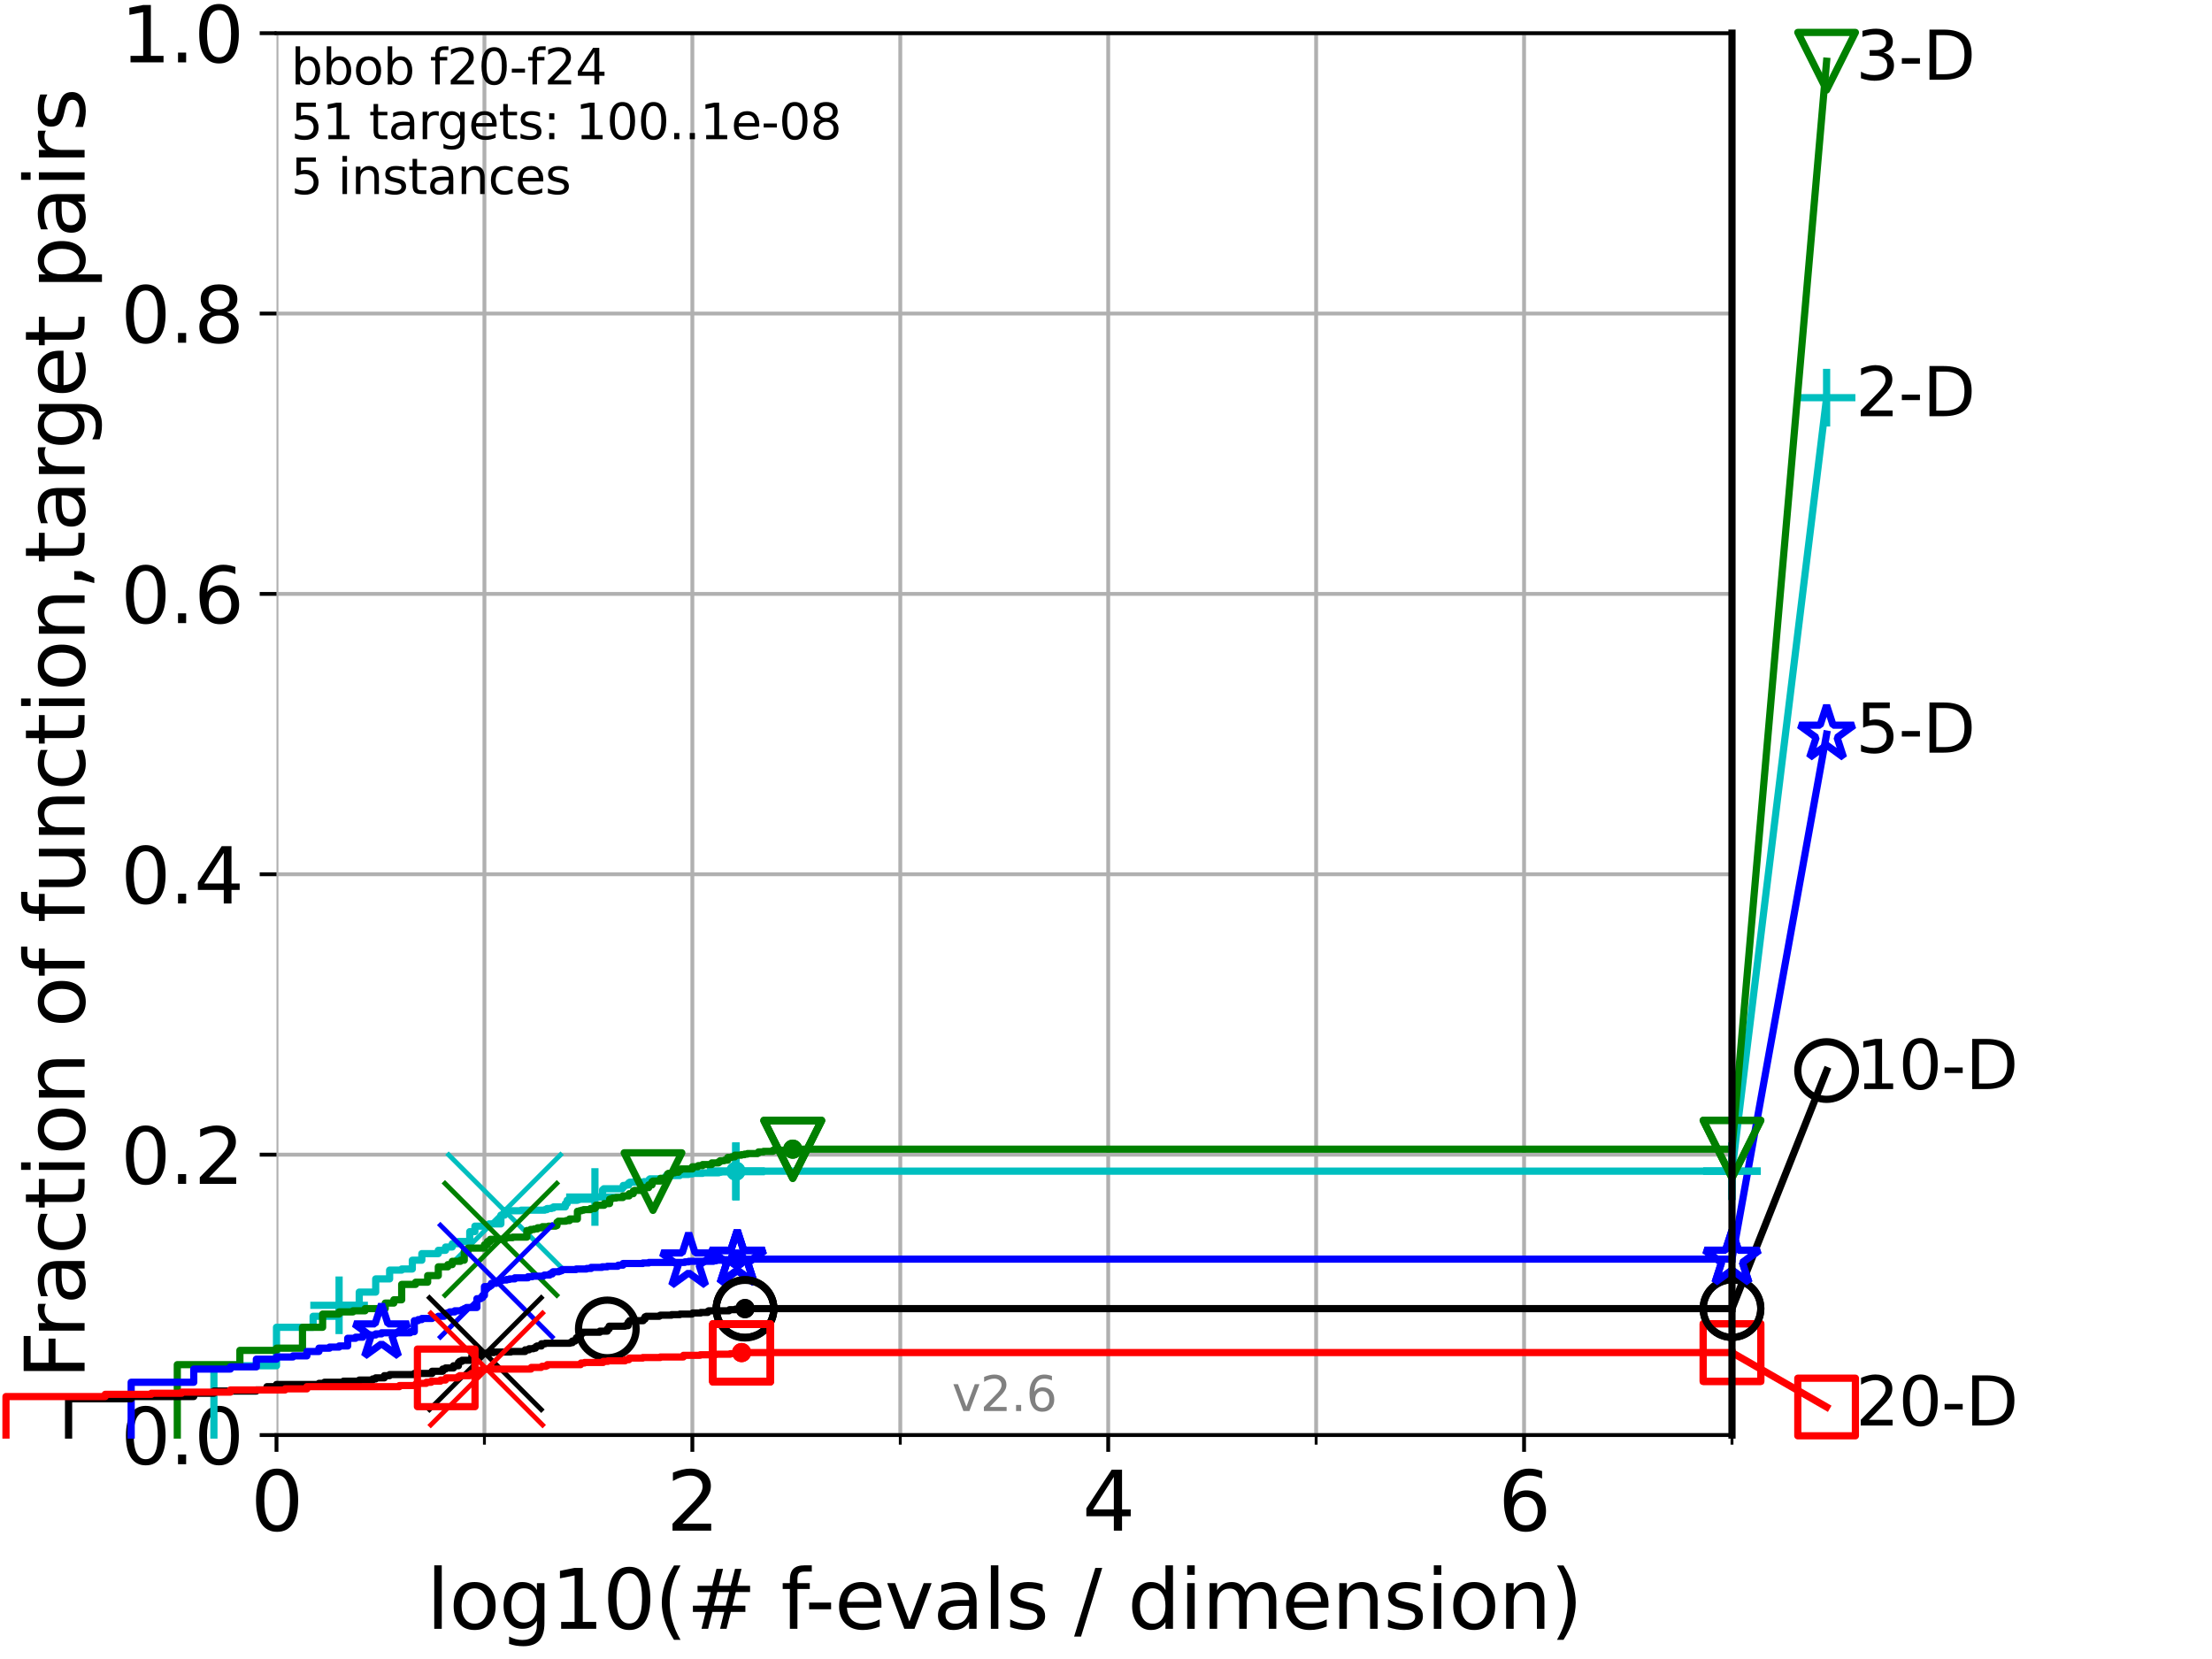 <?xml version="1.0" encoding="utf-8" standalone="no"?>
<!DOCTYPE svg PUBLIC "-//W3C//DTD SVG 1.1//EN"
  "http://www.w3.org/Graphics/SVG/1.1/DTD/svg11.dtd">
<svg xmlns:xlink="http://www.w3.org/1999/xlink" width="460.8pt" height="345.6pt" viewBox="0 0 460.8 345.6" xmlns="http://www.w3.org/2000/svg" version="1.1">
 <defs>
  <style type="text/css">*{stroke-linejoin: round; stroke-linecap: butt}</style>
 </defs>
 <g id="figure_1">
  <g id="patch_1">
   <path d="M 0 345.6 
L 460.8 345.6 
L 460.8 0 
L 0 0 
z
" style="fill: #ffffff"/>
  </g>
  <g id="axes_1">
   <g id="patch_2">
    <path d="M 57.6 298.944 
L 360.806 298.944 
L 360.806 6.912 
L 57.6 6.912 
z
" style="fill: #ffffff"/>
   </g>
   <g id="matplotlib.axis_1">
    <g id="xtick_1">
     <g id="line2d_1">
      <path d="M 57.6 298.944 
L 57.6 6.912 
" clip-path="url(#p342d877e7b)" style="fill: none; stroke: #b0b0b0; stroke-width: 0.8; stroke-linecap: square"/>
     </g>
     <g id="line2d_2">
      <defs>
       <path id="m61547ccaa8" d="M 0 0 
L 0 3.5 
" style="stroke: #000000; stroke-width: 0.8"/>
      </defs>
      <g>
       <use xlink:href="#m61547ccaa8" x="57.6" y="298.944" style="stroke: #000000; stroke-width: 0.8"/>
      </g>
     </g>
     <g id="text_1">
      <!-- 0 -->
      <g transform="translate(52.192 318.861)scale(0.17 -0.17)">
       <defs>
        <path id="DejaVuSans-30" d="M 2034 4250 
Q 1547 4250 1301 3770 
Q 1056 3291 1056 2328 
Q 1056 1369 1301 889 
Q 1547 409 2034 409 
Q 2525 409 2770 889 
Q 3016 1369 3016 2328 
Q 3016 3291 2770 3770 
Q 2525 4250 2034 4250 
z
M 2034 4750 
Q 2819 4750 3233 4129 
Q 3647 3509 3647 2328 
Q 3647 1150 3233 529 
Q 2819 -91 2034 -91 
Q 1250 -91 836 529 
Q 422 1150 422 2328 
Q 422 3509 836 4129 
Q 1250 4750 2034 4750 
z
" transform="scale(0.016)"/>
       </defs>
       <use xlink:href="#DejaVuSans-30"/>
      </g>
     </g>
    </g>
    <g id="xtick_2">
     <g id="line2d_3">
      <path d="M 144.23 298.944 
L 144.23 6.912 
" clip-path="url(#p342d877e7b)" style="fill: none; stroke: #b0b0b0; stroke-width: 0.8; stroke-linecap: square"/>
     </g>
     <g id="line2d_4">
      <g>
       <use xlink:href="#m61547ccaa8" x="144.23" y="298.944" style="stroke: #000000; stroke-width: 0.8"/>
      </g>
     </g>
     <g id="text_2">
      <!-- 2 -->
      <g transform="translate(138.822 318.861)scale(0.17 -0.17)">
       <defs>
        <path id="DejaVuSans-32" d="M 1228 531 
L 3431 531 
L 3431 0 
L 469 0 
L 469 531 
Q 828 903 1448 1529 
Q 2069 2156 2228 2338 
Q 2531 2678 2651 2914 
Q 2772 3150 2772 3378 
Q 2772 3750 2511 3984 
Q 2250 4219 1831 4219 
Q 1534 4219 1204 4116 
Q 875 4013 500 3803 
L 500 4441 
Q 881 4594 1212 4672 
Q 1544 4750 1819 4750 
Q 2544 4750 2975 4387 
Q 3406 4025 3406 3419 
Q 3406 3131 3298 2873 
Q 3191 2616 2906 2266 
Q 2828 2175 2409 1742 
Q 1991 1309 1228 531 
z
" transform="scale(0.016)"/>
       </defs>
       <use xlink:href="#DejaVuSans-32"/>
      </g>
     </g>
    </g>
    <g id="xtick_3">
     <g id="line2d_5">
      <path d="M 230.861 298.944 
L 230.861 6.912 
" clip-path="url(#p342d877e7b)" style="fill: none; stroke: #b0b0b0; stroke-width: 0.8; stroke-linecap: square"/>
     </g>
     <g id="line2d_6">
      <g>
       <use xlink:href="#m61547ccaa8" x="230.861" y="298.944" style="stroke: #000000; stroke-width: 0.8"/>
      </g>
     </g>
     <g id="text_3">
      <!-- 4 -->
      <g transform="translate(225.453 318.861)scale(0.17 -0.17)">
       <defs>
        <path id="DejaVuSans-34" d="M 2419 4116 
L 825 1625 
L 2419 1625 
L 2419 4116 
z
M 2253 4666 
L 3047 4666 
L 3047 1625 
L 3713 1625 
L 3713 1100 
L 3047 1100 
L 3047 0 
L 2419 0 
L 2419 1100 
L 313 1100 
L 313 1709 
L 2253 4666 
z
" transform="scale(0.016)"/>
       </defs>
       <use xlink:href="#DejaVuSans-34"/>
      </g>
     </g>
    </g>
    <g id="xtick_4">
     <g id="line2d_7">
      <path d="M 317.491 298.944 
L 317.491 6.912 
" clip-path="url(#p342d877e7b)" style="fill: none; stroke: #b0b0b0; stroke-width: 0.8; stroke-linecap: square"/>
     </g>
     <g id="line2d_8">
      <g>
       <use xlink:href="#m61547ccaa8" x="317.491" y="298.944" style="stroke: #000000; stroke-width: 0.8"/>
      </g>
     </g>
     <g id="text_4">
      <!-- 6 -->
      <g transform="translate(312.083 318.861)scale(0.17 -0.17)">
       <defs>
        <path id="DejaVuSans-36" d="M 2113 2584 
Q 1688 2584 1439 2293 
Q 1191 2003 1191 1497 
Q 1191 994 1439 701 
Q 1688 409 2113 409 
Q 2538 409 2786 701 
Q 3034 994 3034 1497 
Q 3034 2003 2786 2293 
Q 2538 2584 2113 2584 
z
M 3366 4563 
L 3366 3988 
Q 3128 4100 2886 4159 
Q 2644 4219 2406 4219 
Q 1781 4219 1451 3797 
Q 1122 3375 1075 2522 
Q 1259 2794 1537 2939 
Q 1816 3084 2150 3084 
Q 2853 3084 3261 2657 
Q 3669 2231 3669 1497 
Q 3669 778 3244 343 
Q 2819 -91 2113 -91 
Q 1303 -91 875 529 
Q 447 1150 447 2328 
Q 447 3434 972 4092 
Q 1497 4750 2381 4750 
Q 2619 4750 2861 4703 
Q 3103 4656 3366 4563 
z
" transform="scale(0.016)"/>
       </defs>
       <use xlink:href="#DejaVuSans-36"/>
      </g>
     </g>
    </g>
    <g id="xtick_5">
     <g id="line2d_9">
      <path d="M 100.915 298.944 
L 100.915 6.912 
" clip-path="url(#p342d877e7b)" style="fill: none; stroke: #b0b0b0; stroke-width: 0.8; stroke-linecap: square"/>
     </g>
     <g id="line2d_10">
      <defs>
       <path id="m56034735e1" d="M 0 0 
L 0 2 
" style="stroke: #000000; stroke-width: 0.6"/>
      </defs>
      <g>
       <use xlink:href="#m56034735e1" x="100.915" y="298.944" style="stroke: #000000; stroke-width: 0.6"/>
      </g>
     </g>
    </g>
    <g id="xtick_6">
     <g id="line2d_11">
      <path d="M 187.546 298.944 
L 187.546 6.912 
" clip-path="url(#p342d877e7b)" style="fill: none; stroke: #b0b0b0; stroke-width: 0.8; stroke-linecap: square"/>
     </g>
     <g id="line2d_12">
      <g>
       <use xlink:href="#m56034735e1" x="187.546" y="298.944" style="stroke: #000000; stroke-width: 0.6"/>
      </g>
     </g>
    </g>
    <g id="xtick_7">
     <g id="line2d_13">
      <path d="M 274.176 298.944 
L 274.176 6.912 
" clip-path="url(#p342d877e7b)" style="fill: none; stroke: #b0b0b0; stroke-width: 0.8; stroke-linecap: square"/>
     </g>
     <g id="line2d_14">
      <g>
       <use xlink:href="#m56034735e1" x="274.176" y="298.944" style="stroke: #000000; stroke-width: 0.6"/>
      </g>
     </g>
    </g>
    <g id="xtick_8">
     <g id="line2d_15">
      <path d="M 360.806 298.944 
L 360.806 6.912 
" clip-path="url(#p342d877e7b)" style="fill: none; stroke: #b0b0b0; stroke-width: 0.8; stroke-linecap: square"/>
     </g>
     <g id="line2d_16">
      <g>
       <use xlink:href="#m56034735e1" x="360.806" y="298.944" style="stroke: #000000; stroke-width: 0.6"/>
      </g>
     </g>
    </g>
    <g id="text_5">
     <!-- log10(# f-evals / dimension) -->
     <g transform="translate(88.823 339.314)scale(0.17 -0.17)">
      <defs>
       <path id="DejaVuSans-6c" d="M 603 4863 
L 1178 4863 
L 1178 0 
L 603 0 
L 603 4863 
z
" transform="scale(0.016)"/>
       <path id="DejaVuSans-6f" d="M 1959 3097 
Q 1497 3097 1228 2736 
Q 959 2375 959 1747 
Q 959 1119 1226 758 
Q 1494 397 1959 397 
Q 2419 397 2687 759 
Q 2956 1122 2956 1747 
Q 2956 2369 2687 2733 
Q 2419 3097 1959 3097 
z
M 1959 3584 
Q 2709 3584 3137 3096 
Q 3566 2609 3566 1747 
Q 3566 888 3137 398 
Q 2709 -91 1959 -91 
Q 1206 -91 779 398 
Q 353 888 353 1747 
Q 353 2609 779 3096 
Q 1206 3584 1959 3584 
z
" transform="scale(0.016)"/>
       <path id="DejaVuSans-67" d="M 2906 1791 
Q 2906 2416 2648 2759 
Q 2391 3103 1925 3103 
Q 1463 3103 1205 2759 
Q 947 2416 947 1791 
Q 947 1169 1205 825 
Q 1463 481 1925 481 
Q 2391 481 2648 825 
Q 2906 1169 2906 1791 
z
M 3481 434 
Q 3481 -459 3084 -895 
Q 2688 -1331 1869 -1331 
Q 1566 -1331 1297 -1286 
Q 1028 -1241 775 -1147 
L 775 -588 
Q 1028 -725 1275 -790 
Q 1522 -856 1778 -856 
Q 2344 -856 2625 -561 
Q 2906 -266 2906 331 
L 2906 616 
Q 2728 306 2450 153 
Q 2172 0 1784 0 
Q 1141 0 747 490 
Q 353 981 353 1791 
Q 353 2603 747 3093 
Q 1141 3584 1784 3584 
Q 2172 3584 2450 3431 
Q 2728 3278 2906 2969 
L 2906 3500 
L 3481 3500 
L 3481 434 
z
" transform="scale(0.016)"/>
       <path id="DejaVuSans-31" d="M 794 531 
L 1825 531 
L 1825 4091 
L 703 3866 
L 703 4441 
L 1819 4666 
L 2450 4666 
L 2450 531 
L 3481 531 
L 3481 0 
L 794 0 
L 794 531 
z
" transform="scale(0.016)"/>
       <path id="DejaVuSans-28" d="M 1984 4856 
Q 1566 4138 1362 3434 
Q 1159 2731 1159 2009 
Q 1159 1288 1364 580 
Q 1569 -128 1984 -844 
L 1484 -844 
Q 1016 -109 783 600 
Q 550 1309 550 2009 
Q 550 2706 781 3412 
Q 1013 4119 1484 4856 
L 1984 4856 
z
" transform="scale(0.016)"/>
       <path id="DejaVuSans-23" d="M 3272 2816 
L 2363 2816 
L 2100 1772 
L 3016 1772 
L 3272 2816 
z
M 2803 4594 
L 2478 3297 
L 3391 3297 
L 3719 4594 
L 4219 4594 
L 3897 3297 
L 4872 3297 
L 4872 2816 
L 3775 2816 
L 3519 1772 
L 4513 1772 
L 4513 1294 
L 3397 1294 
L 3072 0 
L 2572 0 
L 2894 1294 
L 1978 1294 
L 1656 0 
L 1153 0 
L 1478 1294 
L 494 1294 
L 494 1772 
L 1594 1772 
L 1856 2816 
L 850 2816 
L 850 3297 
L 1978 3297 
L 2297 4594 
L 2803 4594 
z
" transform="scale(0.016)"/>
       <path id="DejaVuSans-20" transform="scale(0.016)"/>
       <path id="DejaVuSans-66" d="M 2375 4863 
L 2375 4384 
L 1825 4384 
Q 1516 4384 1395 4259 
Q 1275 4134 1275 3809 
L 1275 3500 
L 2222 3500 
L 2222 3053 
L 1275 3053 
L 1275 0 
L 697 0 
L 697 3053 
L 147 3053 
L 147 3500 
L 697 3500 
L 697 3744 
Q 697 4328 969 4595 
Q 1241 4863 1831 4863 
L 2375 4863 
z
" transform="scale(0.016)"/>
       <path id="DejaVuSans-2d" d="M 313 2009 
L 1997 2009 
L 1997 1497 
L 313 1497 
L 313 2009 
z
" transform="scale(0.016)"/>
       <path id="DejaVuSans-65" d="M 3597 1894 
L 3597 1613 
L 953 1613 
Q 991 1019 1311 708 
Q 1631 397 2203 397 
Q 2534 397 2845 478 
Q 3156 559 3463 722 
L 3463 178 
Q 3153 47 2828 -22 
Q 2503 -91 2169 -91 
Q 1331 -91 842 396 
Q 353 884 353 1716 
Q 353 2575 817 3079 
Q 1281 3584 2069 3584 
Q 2775 3584 3186 3129 
Q 3597 2675 3597 1894 
z
M 3022 2063 
Q 3016 2534 2758 2815 
Q 2500 3097 2075 3097 
Q 1594 3097 1305 2825 
Q 1016 2553 972 2059 
L 3022 2063 
z
" transform="scale(0.016)"/>
       <path id="DejaVuSans-76" d="M 191 3500 
L 800 3500 
L 1894 563 
L 2988 3500 
L 3597 3500 
L 2284 0 
L 1503 0 
L 191 3500 
z
" transform="scale(0.016)"/>
       <path id="DejaVuSans-61" d="M 2194 1759 
Q 1497 1759 1228 1600 
Q 959 1441 959 1056 
Q 959 750 1161 570 
Q 1363 391 1709 391 
Q 2188 391 2477 730 
Q 2766 1069 2766 1631 
L 2766 1759 
L 2194 1759 
z
M 3341 1997 
L 3341 0 
L 2766 0 
L 2766 531 
Q 2569 213 2275 61 
Q 1981 -91 1556 -91 
Q 1019 -91 701 211 
Q 384 513 384 1019 
Q 384 1609 779 1909 
Q 1175 2209 1959 2209 
L 2766 2209 
L 2766 2266 
Q 2766 2663 2505 2880 
Q 2244 3097 1772 3097 
Q 1472 3097 1187 3025 
Q 903 2953 641 2809 
L 641 3341 
Q 956 3463 1253 3523 
Q 1550 3584 1831 3584 
Q 2591 3584 2966 3190 
Q 3341 2797 3341 1997 
z
" transform="scale(0.016)"/>
       <path id="DejaVuSans-73" d="M 2834 3397 
L 2834 2853 
Q 2591 2978 2328 3040 
Q 2066 3103 1784 3103 
Q 1356 3103 1142 2972 
Q 928 2841 928 2578 
Q 928 2378 1081 2264 
Q 1234 2150 1697 2047 
L 1894 2003 
Q 2506 1872 2764 1633 
Q 3022 1394 3022 966 
Q 3022 478 2636 193 
Q 2250 -91 1575 -91 
Q 1294 -91 989 -36 
Q 684 19 347 128 
L 347 722 
Q 666 556 975 473 
Q 1284 391 1588 391 
Q 1994 391 2212 530 
Q 2431 669 2431 922 
Q 2431 1156 2273 1281 
Q 2116 1406 1581 1522 
L 1381 1569 
Q 847 1681 609 1914 
Q 372 2147 372 2553 
Q 372 3047 722 3315 
Q 1072 3584 1716 3584 
Q 2034 3584 2315 3537 
Q 2597 3491 2834 3397 
z
" transform="scale(0.016)"/>
       <path id="DejaVuSans-2f" d="M 1625 4666 
L 2156 4666 
L 531 -594 
L 0 -594 
L 1625 4666 
z
" transform="scale(0.016)"/>
       <path id="DejaVuSans-64" d="M 2906 2969 
L 2906 4863 
L 3481 4863 
L 3481 0 
L 2906 0 
L 2906 525 
Q 2725 213 2448 61 
Q 2172 -91 1784 -91 
Q 1150 -91 751 415 
Q 353 922 353 1747 
Q 353 2572 751 3078 
Q 1150 3584 1784 3584 
Q 2172 3584 2448 3432 
Q 2725 3281 2906 2969 
z
M 947 1747 
Q 947 1113 1208 752 
Q 1469 391 1925 391 
Q 2381 391 2643 752 
Q 2906 1113 2906 1747 
Q 2906 2381 2643 2742 
Q 2381 3103 1925 3103 
Q 1469 3103 1208 2742 
Q 947 2381 947 1747 
z
" transform="scale(0.016)"/>
       <path id="DejaVuSans-69" d="M 603 3500 
L 1178 3500 
L 1178 0 
L 603 0 
L 603 3500 
z
M 603 4863 
L 1178 4863 
L 1178 4134 
L 603 4134 
L 603 4863 
z
" transform="scale(0.016)"/>
       <path id="DejaVuSans-6d" d="M 3328 2828 
Q 3544 3216 3844 3400 
Q 4144 3584 4550 3584 
Q 5097 3584 5394 3201 
Q 5691 2819 5691 2113 
L 5691 0 
L 5113 0 
L 5113 2094 
Q 5113 2597 4934 2840 
Q 4756 3084 4391 3084 
Q 3944 3084 3684 2787 
Q 3425 2491 3425 1978 
L 3425 0 
L 2847 0 
L 2847 2094 
Q 2847 2600 2669 2842 
Q 2491 3084 2119 3084 
Q 1678 3084 1418 2786 
Q 1159 2488 1159 1978 
L 1159 0 
L 581 0 
L 581 3500 
L 1159 3500 
L 1159 2956 
Q 1356 3278 1631 3431 
Q 1906 3584 2284 3584 
Q 2666 3584 2933 3390 
Q 3200 3197 3328 2828 
z
" transform="scale(0.016)"/>
       <path id="DejaVuSans-6e" d="M 3513 2113 
L 3513 0 
L 2938 0 
L 2938 2094 
Q 2938 2591 2744 2837 
Q 2550 3084 2163 3084 
Q 1697 3084 1428 2787 
Q 1159 2491 1159 1978 
L 1159 0 
L 581 0 
L 581 3500 
L 1159 3500 
L 1159 2956 
Q 1366 3272 1645 3428 
Q 1925 3584 2291 3584 
Q 2894 3584 3203 3211 
Q 3513 2838 3513 2113 
z
" transform="scale(0.016)"/>
       <path id="DejaVuSans-29" d="M 513 4856 
L 1013 4856 
Q 1481 4119 1714 3412 
Q 1947 2706 1947 2009 
Q 1947 1309 1714 600 
Q 1481 -109 1013 -844 
L 513 -844 
Q 928 -128 1133 580 
Q 1338 1288 1338 2009 
Q 1338 2731 1133 3434 
Q 928 4138 513 4856 
z
" transform="scale(0.016)"/>
      </defs>
      <use xlink:href="#DejaVuSans-6c"/>
      <use xlink:href="#DejaVuSans-6f" x="27.783"/>
      <use xlink:href="#DejaVuSans-67" x="88.965"/>
      <use xlink:href="#DejaVuSans-31" x="152.441"/>
      <use xlink:href="#DejaVuSans-30" x="216.064"/>
      <use xlink:href="#DejaVuSans-28" x="279.688"/>
      <use xlink:href="#DejaVuSans-23" x="318.701"/>
      <use xlink:href="#DejaVuSans-20" x="402.49"/>
      <use xlink:href="#DejaVuSans-66" x="434.277"/>
      <use xlink:href="#DejaVuSans-2d" x="463.982"/>
      <use xlink:href="#DejaVuSans-65" x="500.066"/>
      <use xlink:href="#DejaVuSans-76" x="561.59"/>
      <use xlink:href="#DejaVuSans-61" x="620.77"/>
      <use xlink:href="#DejaVuSans-6c" x="682.049"/>
      <use xlink:href="#DejaVuSans-73" x="709.832"/>
      <use xlink:href="#DejaVuSans-20" x="761.932"/>
      <use xlink:href="#DejaVuSans-2f" x="793.719"/>
      <use xlink:href="#DejaVuSans-20" x="827.41"/>
      <use xlink:href="#DejaVuSans-64" x="859.197"/>
      <use xlink:href="#DejaVuSans-69" x="922.674"/>
      <use xlink:href="#DejaVuSans-6d" x="950.457"/>
      <use xlink:href="#DejaVuSans-65" x="1047.869"/>
      <use xlink:href="#DejaVuSans-6e" x="1109.393"/>
      <use xlink:href="#DejaVuSans-73" x="1172.771"/>
      <use xlink:href="#DejaVuSans-69" x="1224.871"/>
      <use xlink:href="#DejaVuSans-6f" x="1252.654"/>
      <use xlink:href="#DejaVuSans-6e" x="1313.836"/>
      <use xlink:href="#DejaVuSans-29" x="1377.215"/>
     </g>
    </g>
   </g>
   <g id="matplotlib.axis_2">
    <g id="ytick_1">
     <g id="line2d_17">
      <path d="M 57.6 298.944 
L 360.806 298.944 
" clip-path="url(#p342d877e7b)" style="fill: none; stroke: #b0b0b0; stroke-width: 0.8; stroke-linecap: square"/>
     </g>
     <g id="line2d_18">
      <defs>
       <path id="maf9b82b710" d="M 0 0 
L -3.5 0 
" style="stroke: #000000; stroke-width: 0.8"/>
      </defs>
      <g>
       <use xlink:href="#maf9b82b710" x="57.6" y="298.944" style="stroke: #000000; stroke-width: 0.8"/>
      </g>
     </g>
     <g id="text_6">
      <!-- 0.0 -->
      <g transform="translate(25.155 305.023)scale(0.16 -0.16)">
       <defs>
        <path id="DejaVuSans-2e" d="M 684 794 
L 1344 794 
L 1344 0 
L 684 0 
L 684 794 
z
" transform="scale(0.016)"/>
       </defs>
       <use xlink:href="#DejaVuSans-30"/>
       <use xlink:href="#DejaVuSans-2e" x="63.623"/>
       <use xlink:href="#DejaVuSans-30" x="95.41"/>
      </g>
     </g>
    </g>
    <g id="ytick_2">
     <g id="line2d_19">
      <path d="M 57.6 240.538 
L 360.806 240.538 
" clip-path="url(#p342d877e7b)" style="fill: none; stroke: #b0b0b0; stroke-width: 0.8; stroke-linecap: square"/>
     </g>
     <g id="line2d_20">
      <g>
       <use xlink:href="#maf9b82b710" x="57.6" y="240.538" style="stroke: #000000; stroke-width: 0.8"/>
      </g>
     </g>
     <g id="text_7">
      <!-- 0.2 -->
      <g transform="translate(25.155 246.616)scale(0.16 -0.16)">
       <use xlink:href="#DejaVuSans-30"/>
       <use xlink:href="#DejaVuSans-2e" x="63.623"/>
       <use xlink:href="#DejaVuSans-32" x="95.41"/>
      </g>
     </g>
    </g>
    <g id="ytick_3">
     <g id="line2d_21">
      <path d="M 57.6 182.131 
L 360.806 182.131 
" clip-path="url(#p342d877e7b)" style="fill: none; stroke: #b0b0b0; stroke-width: 0.8; stroke-linecap: square"/>
     </g>
     <g id="line2d_22">
      <g>
       <use xlink:href="#maf9b82b710" x="57.6" y="182.131" style="stroke: #000000; stroke-width: 0.8"/>
      </g>
     </g>
     <g id="text_8">
      <!-- 0.4 -->
      <g transform="translate(25.155 188.21)scale(0.16 -0.16)">
       <use xlink:href="#DejaVuSans-30"/>
       <use xlink:href="#DejaVuSans-2e" x="63.623"/>
       <use xlink:href="#DejaVuSans-34" x="95.41"/>
      </g>
     </g>
    </g>
    <g id="ytick_4">
     <g id="line2d_23">
      <path d="M 57.6 123.725 
L 360.806 123.725 
" clip-path="url(#p342d877e7b)" style="fill: none; stroke: #b0b0b0; stroke-width: 0.8; stroke-linecap: square"/>
     </g>
     <g id="line2d_24">
      <g>
       <use xlink:href="#maf9b82b710" x="57.6" y="123.725" style="stroke: #000000; stroke-width: 0.8"/>
      </g>
     </g>
     <g id="text_9">
      <!-- 0.6 -->
      <g transform="translate(25.155 129.804)scale(0.16 -0.16)">
       <use xlink:href="#DejaVuSans-30"/>
       <use xlink:href="#DejaVuSans-2e" x="63.623"/>
       <use xlink:href="#DejaVuSans-36" x="95.41"/>
      </g>
     </g>
    </g>
    <g id="ytick_5">
     <g id="line2d_25">
      <path d="M 57.6 65.318 
L 360.806 65.318 
" clip-path="url(#p342d877e7b)" style="fill: none; stroke: #b0b0b0; stroke-width: 0.8; stroke-linecap: square"/>
     </g>
     <g id="line2d_26">
      <g>
       <use xlink:href="#maf9b82b710" x="57.6" y="65.318" style="stroke: #000000; stroke-width: 0.8"/>
      </g>
     </g>
     <g id="text_10">
      <!-- 0.8 -->
      <g transform="translate(25.155 71.397)scale(0.16 -0.16)">
       <defs>
        <path id="DejaVuSans-38" d="M 2034 2216 
Q 1584 2216 1326 1975 
Q 1069 1734 1069 1313 
Q 1069 891 1326 650 
Q 1584 409 2034 409 
Q 2484 409 2743 651 
Q 3003 894 3003 1313 
Q 3003 1734 2745 1975 
Q 2488 2216 2034 2216 
z
M 1403 2484 
Q 997 2584 770 2862 
Q 544 3141 544 3541 
Q 544 4100 942 4425 
Q 1341 4750 2034 4750 
Q 2731 4750 3128 4425 
Q 3525 4100 3525 3541 
Q 3525 3141 3298 2862 
Q 3072 2584 2669 2484 
Q 3125 2378 3379 2068 
Q 3634 1759 3634 1313 
Q 3634 634 3220 271 
Q 2806 -91 2034 -91 
Q 1263 -91 848 271 
Q 434 634 434 1313 
Q 434 1759 690 2068 
Q 947 2378 1403 2484 
z
M 1172 3481 
Q 1172 3119 1398 2916 
Q 1625 2713 2034 2713 
Q 2441 2713 2670 2916 
Q 2900 3119 2900 3481 
Q 2900 3844 2670 4047 
Q 2441 4250 2034 4250 
Q 1625 4250 1398 4047 
Q 1172 3844 1172 3481 
z
" transform="scale(0.016)"/>
       </defs>
       <use xlink:href="#DejaVuSans-30"/>
       <use xlink:href="#DejaVuSans-2e" x="63.623"/>
       <use xlink:href="#DejaVuSans-38" x="95.41"/>
      </g>
     </g>
    </g>
    <g id="ytick_6">
     <g id="line2d_27">
      <path d="M 57.6 6.912 
L 360.806 6.912 
" clip-path="url(#p342d877e7b)" style="fill: none; stroke: #b0b0b0; stroke-width: 0.8; stroke-linecap: square"/>
     </g>
     <g id="line2d_28">
      <g>
       <use xlink:href="#maf9b82b710" x="57.6" y="6.912" style="stroke: #000000; stroke-width: 0.8"/>
      </g>
     </g>
     <g id="text_11">
      <!-- 1.0 -->
      <g transform="translate(25.155 12.991)scale(0.16 -0.16)">
       <use xlink:href="#DejaVuSans-31"/>
       <use xlink:href="#DejaVuSans-2e" x="63.623"/>
       <use xlink:href="#DejaVuSans-30" x="95.41"/>
      </g>
     </g>
    </g>
    <g id="text_12">
     <!-- Fraction of function,target pairs -->
     <g transform="translate(17.62 287.313)rotate(-90)scale(0.17 -0.17)">
      <defs>
       <path id="DejaVuSans-46" d="M 628 4666 
L 3309 4666 
L 3309 4134 
L 1259 4134 
L 1259 2759 
L 3109 2759 
L 3109 2228 
L 1259 2228 
L 1259 0 
L 628 0 
L 628 4666 
z
" transform="scale(0.016)"/>
       <path id="DejaVuSans-72" d="M 2631 2963 
Q 2534 3019 2420 3045 
Q 2306 3072 2169 3072 
Q 1681 3072 1420 2755 
Q 1159 2438 1159 1844 
L 1159 0 
L 581 0 
L 581 3500 
L 1159 3500 
L 1159 2956 
Q 1341 3275 1631 3429 
Q 1922 3584 2338 3584 
Q 2397 3584 2469 3576 
Q 2541 3569 2628 3553 
L 2631 2963 
z
" transform="scale(0.016)"/>
       <path id="DejaVuSans-63" d="M 3122 3366 
L 3122 2828 
Q 2878 2963 2633 3030 
Q 2388 3097 2138 3097 
Q 1578 3097 1268 2742 
Q 959 2388 959 1747 
Q 959 1106 1268 751 
Q 1578 397 2138 397 
Q 2388 397 2633 464 
Q 2878 531 3122 666 
L 3122 134 
Q 2881 22 2623 -34 
Q 2366 -91 2075 -91 
Q 1284 -91 818 406 
Q 353 903 353 1747 
Q 353 2603 823 3093 
Q 1294 3584 2113 3584 
Q 2378 3584 2631 3529 
Q 2884 3475 3122 3366 
z
" transform="scale(0.016)"/>
       <path id="DejaVuSans-74" d="M 1172 4494 
L 1172 3500 
L 2356 3500 
L 2356 3053 
L 1172 3053 
L 1172 1153 
Q 1172 725 1289 603 
Q 1406 481 1766 481 
L 2356 481 
L 2356 0 
L 1766 0 
Q 1100 0 847 248 
Q 594 497 594 1153 
L 594 3053 
L 172 3053 
L 172 3500 
L 594 3500 
L 594 4494 
L 1172 4494 
z
" transform="scale(0.016)"/>
       <path id="DejaVuSans-75" d="M 544 1381 
L 544 3500 
L 1119 3500 
L 1119 1403 
Q 1119 906 1312 657 
Q 1506 409 1894 409 
Q 2359 409 2629 706 
Q 2900 1003 2900 1516 
L 2900 3500 
L 3475 3500 
L 3475 0 
L 2900 0 
L 2900 538 
Q 2691 219 2414 64 
Q 2138 -91 1772 -91 
Q 1169 -91 856 284 
Q 544 659 544 1381 
z
M 1991 3584 
L 1991 3584 
z
" transform="scale(0.016)"/>
       <path id="DejaVuSans-2c" d="M 750 794 
L 1409 794 
L 1409 256 
L 897 -744 
L 494 -744 
L 750 256 
L 750 794 
z
" transform="scale(0.016)"/>
       <path id="DejaVuSans-70" d="M 1159 525 
L 1159 -1331 
L 581 -1331 
L 581 3500 
L 1159 3500 
L 1159 2969 
Q 1341 3281 1617 3432 
Q 1894 3584 2278 3584 
Q 2916 3584 3314 3078 
Q 3713 2572 3713 1747 
Q 3713 922 3314 415 
Q 2916 -91 2278 -91 
Q 1894 -91 1617 61 
Q 1341 213 1159 525 
z
M 3116 1747 
Q 3116 2381 2855 2742 
Q 2594 3103 2138 3103 
Q 1681 3103 1420 2742 
Q 1159 2381 1159 1747 
Q 1159 1113 1420 752 
Q 1681 391 2138 391 
Q 2594 391 2855 752 
Q 3116 1113 3116 1747 
z
" transform="scale(0.016)"/>
      </defs>
      <use xlink:href="#DejaVuSans-46"/>
      <use xlink:href="#DejaVuSans-72" x="50.27"/>
      <use xlink:href="#DejaVuSans-61" x="91.383"/>
      <use xlink:href="#DejaVuSans-63" x="152.662"/>
      <use xlink:href="#DejaVuSans-74" x="207.643"/>
      <use xlink:href="#DejaVuSans-69" x="246.852"/>
      <use xlink:href="#DejaVuSans-6f" x="274.635"/>
      <use xlink:href="#DejaVuSans-6e" x="335.816"/>
      <use xlink:href="#DejaVuSans-20" x="399.195"/>
      <use xlink:href="#DejaVuSans-6f" x="430.982"/>
      <use xlink:href="#DejaVuSans-66" x="492.164"/>
      <use xlink:href="#DejaVuSans-20" x="527.369"/>
      <use xlink:href="#DejaVuSans-66" x="559.156"/>
      <use xlink:href="#DejaVuSans-75" x="594.361"/>
      <use xlink:href="#DejaVuSans-6e" x="657.74"/>
      <use xlink:href="#DejaVuSans-63" x="721.119"/>
      <use xlink:href="#DejaVuSans-74" x="776.1"/>
      <use xlink:href="#DejaVuSans-69" x="815.309"/>
      <use xlink:href="#DejaVuSans-6f" x="843.092"/>
      <use xlink:href="#DejaVuSans-6e" x="904.273"/>
      <use xlink:href="#DejaVuSans-2c" x="967.652"/>
      <use xlink:href="#DejaVuSans-74" x="999.439"/>
      <use xlink:href="#DejaVuSans-61" x="1038.648"/>
      <use xlink:href="#DejaVuSans-72" x="1099.928"/>
      <use xlink:href="#DejaVuSans-67" x="1139.291"/>
      <use xlink:href="#DejaVuSans-65" x="1202.768"/>
      <use xlink:href="#DejaVuSans-74" x="1264.291"/>
      <use xlink:href="#DejaVuSans-20" x="1303.5"/>
      <use xlink:href="#DejaVuSans-70" x="1335.287"/>
      <use xlink:href="#DejaVuSans-61" x="1398.764"/>
      <use xlink:href="#DejaVuSans-69" x="1460.043"/>
      <use xlink:href="#DejaVuSans-72" x="1487.826"/>
      <use xlink:href="#DejaVuSans-73" x="1528.939"/>
     </g>
    </g>
   </g>
   <g id="line2d_29">
    <defs>
     <path id="mc823c40aa6" d="M 0 1.5 
C 0.398 1.5 0.779 1.342 1.061 1.061 
C 1.342 0.779 1.5 0.398 1.5 0 
C 1.5 -0.398 1.342 -0.779 1.061 -1.061 
C 0.779 -1.342 0.398 -1.5 0 -1.5 
C -0.398 -1.5 -0.779 -1.342 -1.061 -1.061 
C -1.342 -0.779 -1.5 -0.398 -1.5 0 
C -1.5 0.398 -1.342 0.779 -1.061 1.061 
C -0.779 1.342 -0.398 1.5 0 1.5 
z
" style="stroke: #00bfbf"/>
    </defs>
    <g>
     <use xlink:href="#mc823c40aa6" x="153.306" y="243.973" style="fill: #00bfbf; stroke: #00bfbf"/>
     <use xlink:href="#mc823c40aa6" x="153.306" y="243.973" style="fill: #00bfbf; stroke: #00bfbf"/>
    </g>
   </g>
   <g id="line2d_30">
    <path d="M 44.561 298.944 
L 44.561 284.514 
L 57.6 284.514 
L 57.6 276.498 
L 65.227 276.498 
L 65.227 274.207 
L 70.639 274.207 
L 70.639 271.917 
L 74.837 271.917 
L 74.837 269.168 
L 78.267 269.168 
L 78.267 266.42 
L 81.166 266.42 
L 81.166 264.587 
L 83.678 264.587 
L 83.678 264.358 
L 85.894 264.358 
L 85.894 262.526 
L 87.876 262.526 
L 87.876 261.152 
L 91.306 261.152 
L 91.306 260.464 
L 92.812 260.464 
L 92.812 259.777 
L 94.206 259.777 
L 94.206 259.09 
L 95.503 259.09 
L 95.503 258.632 
L 97.858 258.632 
L 97.858 256.571 
L 98.933 256.571 
L 98.933 255.426 
L 100.915 255.426 
L 100.915 255.196 
L 101.833 255.196 
L 101.833 254.967 
L 104.345 254.967 
L 104.345 253.135 
L 105.113 253.135 
L 105.113 252.219 
L 108.543 252.219 
L 108.543 252.104 
L 113.478 252.104 
L 113.478 251.99 
L 113.954 251.99 
L 113.954 251.761 
L 114.872 251.761 
L 114.872 251.646 
L 115.315 251.646 
L 115.315 251.417 
L 117.772 251.417 
L 117.772 250.73 
L 118.152 250.73 
L 118.152 250.043 
L 120.284 250.043 
L 120.284 249.928 
L 120.617 249.928 
L 120.617 249.814 
L 123.658 249.814 
L 123.658 249.47 
L 123.936 249.47 
L 123.936 249.356 
L 125.527 249.356 
L 125.527 247.867 
L 125.779 247.867 
L 125.779 247.638 
L 129.623 247.638 
L 129.623 247.409 
L 129.826 247.409 
L 129.826 246.951 
L 130.423 246.951 
L 130.423 246.836 
L 131.002 246.836 
L 131.002 246.378 
L 131.191 246.378 
L 131.191 246.264 
L 134.145 246.264 
L 134.145 246.149 
L 135.238 246.149 
L 135.238 245.691 
L 135.389 245.691 
L 135.389 245.577 
L 138.693 245.577 
L 138.693 245.004 
L 138.819 245.004 
L 138.819 244.889 
L 141.611 244.889 
L 141.611 244.66 
L 143.462 244.66 
L 143.462 244.546 
L 144.23 244.546 
L 144.23 244.431 
L 146.362 244.431 
L 146.362 244.317 
L 149.736 244.317 
L 149.736 244.202 
L 150.152 244.202 
L 150.152 244.088 
L 153.306 244.088 
L 153.306 243.973 
L 360.806 243.973 
" style="fill: none; stroke: #00bfbf; stroke-width: 1.5; stroke-linecap: square"/>
   </g>
   <g id="line2d_31">
    <defs>
     <path id="m661aa698cb" d="M -6 0 
L 6 0 
M 0 6 
L 0 -6 
" style="stroke: #00bfbf; stroke-width: 1.5"/>
    </defs>
    <g>
     <use xlink:href="#m661aa698cb" x="70.639" y="271.917" style="fill-opacity: 0; stroke: #00bfbf; stroke-width: 1.5"/>
     <use xlink:href="#m661aa698cb" x="123.936" y="249.356" style="fill-opacity: 0; stroke: #00bfbf; stroke-width: 1.5"/>
     <use xlink:href="#m661aa698cb" x="153.306" y="244.088" style="fill-opacity: 0; stroke: #00bfbf; stroke-width: 1.5"/>
     <use xlink:href="#m661aa698cb" x="153.306" y="243.973" style="fill-opacity: 0; stroke: #00bfbf; stroke-width: 1.5"/>
     <use xlink:href="#m661aa698cb" x="153.306" y="243.973" style="fill-opacity: 0; stroke: #00bfbf; stroke-width: 1.5"/>
     <use xlink:href="#m661aa698cb" x="360.806" y="243.973" style="fill-opacity: 0; stroke: #00bfbf; stroke-width: 1.5"/>
    </g>
   </g>
   <g id="line2d_32">
    <path style="fill: none; stroke: #00bfbf; stroke-width: 1.5; stroke-linecap: square"/>
    <g/>
   </g>
   <g id="line2d_33">
    <path d="M 105.113 252.219 
" clip-path="url(#p342d877e7b)" style="fill: none; stroke: #00bfbf; stroke-width: 1.5; stroke-linecap: square"/>
    <defs>
     <path id="mefa9aeda03" d="M -12 12 
L 12 -12 
M -12 -12 
L 12 12 
" style="stroke: #00bfbf"/>
    </defs>
    <g clip-path="url(#p342d877e7b)">
     <use xlink:href="#mefa9aeda03" x="105.113" y="252.219" style="fill: #00bfbf; stroke: #00bfbf"/>
    </g>
   </g>
   <g id="line2d_34">
    <defs>
     <path id="m4494db50ee" d="M 0 1.5 
C 0.398 1.5 0.779 1.342 1.061 1.061 
C 1.342 0.779 1.5 0.398 1.5 0 
C 1.5 -0.398 1.342 -0.779 1.061 -1.061 
C 0.779 -1.342 0.398 -1.5 0 -1.5 
C -0.398 -1.5 -0.779 -1.342 -1.061 -1.061 
C -1.342 -0.779 -1.5 -0.398 -1.5 0 
C -1.5 0.398 -1.342 0.779 -1.061 1.061 
C -0.779 1.342 -0.398 1.5 0 1.5 
z
" style="stroke: #008000"/>
    </defs>
    <g>
     <use xlink:href="#m4494db50ee" x="165.146" y="239.392" style="fill: #008000; stroke: #008000"/>
     <use xlink:href="#m4494db50ee" x="165.146" y="239.392" style="fill: #008000; stroke: #008000"/>
    </g>
   </g>
   <g id="line2d_35">
    <path d="M 36.933 298.944 
L 36.933 284.285 
L 49.973 284.285 
L 49.973 281.308 
L 57.6 281.308 
L 57.6 280.849 
L 63.012 280.849 
L 63.012 276.498 
L 67.209 276.498 
L 67.209 273.749 
L 70.639 273.749 
L 70.639 273.291 
L 73.539 273.291 
L 73.539 273.062 
L 76.051 273.062 
L 76.051 272.604 
L 80.249 272.604 
L 80.249 271.459 
L 82.042 271.459 
L 82.042 270.772 
L 83.678 270.772 
L 83.678 267.565 
L 86.578 267.565 
L 86.578 267.107 
L 89.09 267.107 
L 89.09 265.733 
L 91.306 265.733 
L 91.306 263.9 
L 93.288 263.9 
L 93.288 263.442 
L 94.206 263.442 
L 94.206 262.755 
L 95.917 262.755 
L 95.917 262.526 
L 96.718 262.526 
L 96.718 260.694 
L 97.485 260.694 
L 97.485 260.006 
L 100.915 260.006 
L 100.915 259.319 
L 101.532 259.319 
L 101.532 258.632 
L 102.129 258.632 
L 102.129 258.174 
L 104.86 258.174 
L 104.86 258.06 
L 105.362 258.06 
L 105.362 257.83 
L 106.791 257.83 
L 106.791 257.716 
L 109.757 257.716 
L 109.757 256.342 
L 110.525 256.342 
L 110.525 256.113 
L 111.262 256.113 
L 111.262 255.998 
L 111.972 255.998 
L 111.972 255.769 
L 112.989 255.769 
L 112.989 255.54 
L 114.265 255.54 
L 114.265 255.426 
L 115.747 255.426 
L 115.747 255.311 
L 116.03 255.311 
L 116.03 254.624 
L 116.309 254.624 
L 116.309 254.395 
L 117.9 254.395 
L 117.9 254.28 
L 118.647 254.28 
L 118.647 253.937 
L 120.284 253.937 
L 120.284 252.333 
L 120.727 252.333 
L 120.727 252.219 
L 121.159 252.219 
L 121.159 252.104 
L 121.582 252.104 
L 121.582 251.99 
L 122.991 251.99 
L 122.991 251.761 
L 123.936 251.761 
L 123.936 251.532 
L 124.12 251.532 
L 124.12 251.074 
L 125.863 251.074 
L 125.863 250.73 
L 126.994 250.73 
L 126.994 249.814 
L 127.304 249.814 
L 127.304 249.699 
L 127.61 249.699 
L 127.61 249.585 
L 128.354 249.585 
L 128.354 249.47 
L 129.759 249.47 
L 129.759 249.127 
L 131.065 249.127 
L 131.065 248.669 
L 131.929 248.669 
L 131.929 248.096 
L 132.169 248.096 
L 132.169 247.982 
L 133.983 247.982 
L 134.091 247.638 
L 134.198 247.638 
L 134.198 247.409 
L 135.136 247.409 
L 135.136 246.836 
L 135.835 246.836 
L 135.835 246.149 
L 136.03 246.149 
L 136.03 246.035 
L 137.61 246.035 
L 137.61 245.462 
L 138.481 245.462 
L 138.481 245.348 
L 139.068 245.348 
L 139.068 244.546 
L 139.232 244.546 
L 139.232 244.431 
L 140.111 244.431 
L 140.111 244.317 
L 140.574 244.317 
L 140.574 244.202 
L 141.32 244.202 
L 141.32 243.744 
L 141.826 243.744 
L 141.826 243.515 
L 144.23 243.515 
L 144.23 243.057 
L 145.386 243.057 
L 145.444 242.828 
L 146.362 242.828 
L 146.362 242.599 
L 148.277 242.599 
L 148.277 242.255 
L 149.689 242.255 
L 149.689 242.026 
L 150.015 242.026 
L 150.015 241.797 
L 150.871 241.797 
L 150.871 241.683 
L 151.605 241.683 
L 151.605 241.11 
L 152.394 241.11 
L 152.394 240.996 
L 153.072 240.996 
L 153.072 240.652 
L 154.432 240.652 
L 154.432 240.538 
L 155.113 240.538 
L 155.113 240.423 
L 155.701 240.423 
L 155.701 240.309 
L 157.795 240.309 
L 157.795 240.194 
L 158.007 240.194 
L 158.007 239.965 
L 159.063 239.965 
L 159.063 239.85 
L 161.01 239.85 
L 161.01 239.621 
L 164.431 239.621 
L 164.431 239.507 
L 165.146 239.507 
L 165.146 239.392 
L 360.806 239.392 
L 360.806 239.392 
" style="fill: none; stroke: #008000; stroke-width: 1.5; stroke-linecap: square"/>
   </g>
   <g id="line2d_36">
    <defs>
     <path id="m9e99fbb2d1" d="M -0 6 
L 6 -6 
L -6 -6 
z
" style="stroke: #008000; stroke-width: 1.5; stroke-linejoin: miter"/>
    </defs>
    <g>
     <use xlink:href="#m9e99fbb2d1" x="136.03" y="246.149" style="fill-opacity: 0; stroke: #008000; stroke-width: 1.5; stroke-linejoin: miter"/>
     <use xlink:href="#m9e99fbb2d1" x="165.146" y="239.507" style="fill-opacity: 0; stroke: #008000; stroke-width: 1.5; stroke-linejoin: miter"/>
     <use xlink:href="#m9e99fbb2d1" x="165.146" y="239.392" style="fill-opacity: 0; stroke: #008000; stroke-width: 1.5; stroke-linejoin: miter"/>
     <use xlink:href="#m9e99fbb2d1" x="165.146" y="239.392" style="fill-opacity: 0; stroke: #008000; stroke-width: 1.5; stroke-linejoin: miter"/>
     <use xlink:href="#m9e99fbb2d1" x="360.806" y="239.392" style="fill-opacity: 0; stroke: #008000; stroke-width: 1.5; stroke-linejoin: miter"/>
    </g>
   </g>
   <g id="line2d_37">
    <path style="fill: none; stroke: #008000; stroke-width: 1.5; stroke-linecap: square"/>
    <g/>
   </g>
   <g id="line2d_38">
    <path d="M 104.345 258.174 
" clip-path="url(#p342d877e7b)" style="fill: none; stroke: #008000; stroke-width: 1.5; stroke-linecap: square"/>
    <defs>
     <path id="m85fec18f8a" d="M -12 12 
L 12 -12 
M -12 -12 
L 12 12 
" style="stroke: #008000"/>
    </defs>
    <g clip-path="url(#p342d877e7b)">
     <use xlink:href="#m85fec18f8a" x="104.345" y="258.174" style="fill: #008000; stroke: #008000"/>
    </g>
   </g>
   <g id="line2d_39">
    <defs>
     <path id="m441829dd64" d="M 0 1.5 
C 0.398 1.5 0.779 1.342 1.061 1.061 
C 1.342 0.779 1.5 0.398 1.5 0 
C 1.5 -0.398 1.342 -0.779 1.061 -1.061 
C 0.779 -1.342 0.398 -1.5 0 -1.5 
C -0.398 -1.5 -0.779 -1.342 -1.061 -1.061 
C -1.342 -0.779 -1.5 -0.398 -1.5 0 
C -1.5 0.398 -1.342 0.779 -1.061 1.061 
C -0.779 1.342 -0.398 1.5 0 1.5 
z
" style="stroke: #0000ff"/>
    </defs>
    <g>
     <use xlink:href="#m441829dd64" x="153.582" y="262.297" style="fill: #0000ff; stroke: #0000ff"/>
     <use xlink:href="#m441829dd64" x="153.582" y="262.297" style="fill: #0000ff; stroke: #0000ff"/>
    </g>
   </g>
   <g id="line2d_40">
    <path d="M 27.324 298.944 
L 27.324 287.95 
L 40.363 287.95 
L 40.363 285.201 
L 47.991 285.201 
L 47.991 284.743 
L 53.402 284.743 
L 53.402 283.14 
L 57.6 283.14 
L 57.6 282.682 
L 61.03 282.682 
L 61.03 282.453 
L 63.93 282.453 
L 63.93 281.537 
L 66.441 281.537 
L 66.441 280.849 
L 68.657 280.849 
L 68.657 280.62 
L 70.639 280.62 
L 70.639 280.391 
L 72.432 280.391 
L 72.432 278.788 
L 74.069 278.788 
L 74.069 278.559 
L 75.575 278.559 
L 75.575 278.101 
L 78.267 278.101 
L 78.267 277.872 
L 79.481 277.872 
L 79.481 277.643 
L 85.471 277.643 
L 85.471 277.414 
L 86.307 277.414 
L 86.307 275.123 
L 87.108 275.123 
L 87.108 274.894 
L 87.876 274.894 
L 87.876 274.665 
L 90.008 274.665 
L 90.008 274.436 
L 91.306 274.436 
L 91.306 274.207 
L 92.52 274.207 
L 92.52 273.749 
L 93.099 273.749 
L 93.099 273.52 
L 93.66 273.52 
L 93.66 273.291 
L 94.736 273.291 
L 94.736 273.062 
L 96.241 273.062 
L 96.241 272.833 
L 96.718 272.833 
L 96.718 272.604 
L 97.182 272.604 
L 97.182 272.375 
L 99.347 272.375 
L 99.347 270.542 
L 100.147 270.542 
L 100.147 270.313 
L 100.535 270.313 
L 100.535 269.855 
L 100.915 269.855 
L 100.915 268.023 
L 102.011 268.023 
L 102.011 267.794 
L 102.363 267.794 
L 102.363 267.336 
L 103.38 267.336 
L 103.38 266.878 
L 104.029 266.878 
L 104.029 266.763 
L 104.656 266.763 
L 104.656 266.649 
L 105.559 266.649 
L 105.559 266.534 
L 106.138 266.534 
L 106.138 266.42 
L 107.245 266.42 
L 107.245 266.191 
L 109.99 266.191 
L 109.99 265.962 
L 110.897 265.962 
L 110.897 265.847 
L 113.186 265.847 
L 113.186 265.733 
L 113.381 265.733 
L 113.381 265.618 
L 114.51 265.618 
L 114.51 265.389 
L 115.051 265.389 
L 115.051 265.045 
L 115.227 265.045 
L 115.227 264.931 
L 116.419 264.931 
L 116.419 264.816 
L 116.746 264.816 
L 116.746 264.702 
L 117.068 264.702 
L 117.068 264.473 
L 120.013 264.473 
L 120.013 264.358 
L 122.199 264.358 
L 122.199 264.244 
L 123.145 264.244 
L 123.145 264.015 
L 125.425 264.015 
L 125.425 263.9 
L 126.517 263.9 
L 126.517 263.786 
L 128.701 263.786 
L 128.786 263.557 
L 129.786 263.557 
L 129.786 263.213 
L 133.918 263.213 
L 133.918 263.099 
L 135.177 263.099 
L 135.177 262.984 
L 142.662 262.984 
L 142.662 262.869 
L 143.462 262.869 
L 143.462 262.755 
L 148.608 262.755 
L 148.608 262.64 
L 149.195 262.64 
L 149.195 262.526 
L 150.235 262.526 
L 150.235 262.411 
L 153.582 262.411 
L 153.582 262.297 
L 360.806 262.297 
L 360.806 262.297 
" style="fill: none; stroke: #0000ff; stroke-width: 1.5; stroke-linecap: square"/>
   </g>
   <g id="line2d_41">
    <defs>
     <path id="mb2a0428aab" d="M 0 -6 
L -1.347 -1.854 
L -5.706 -1.854 
L -2.18 0.708 
L -3.527 4.854 
L -0 2.292 
L 3.527 4.854 
L 2.18 0.708 
L 5.706 -1.854 
L 1.347 -1.854 
z
" style="stroke: #0000ff; stroke-width: 1.5; stroke-linejoin: bevel"/>
    </defs>
    <g>
     <use xlink:href="#mb2a0428aab" x="79.481" y="277.643" style="fill-opacity: 0; stroke: #0000ff; stroke-width: 1.5; stroke-linejoin: bevel"/>
     <use xlink:href="#mb2a0428aab" x="143.462" y="262.869" style="fill-opacity: 0; stroke: #0000ff; stroke-width: 1.5; stroke-linejoin: bevel"/>
     <use xlink:href="#mb2a0428aab" x="153.582" y="262.411" style="fill-opacity: 0; stroke: #0000ff; stroke-width: 1.5; stroke-linejoin: bevel"/>
     <use xlink:href="#mb2a0428aab" x="153.582" y="262.297" style="fill-opacity: 0; stroke: #0000ff; stroke-width: 1.5; stroke-linejoin: bevel"/>
     <use xlink:href="#mb2a0428aab" x="153.582" y="262.297" style="fill-opacity: 0; stroke: #0000ff; stroke-width: 1.5; stroke-linejoin: bevel"/>
     <use xlink:href="#mb2a0428aab" x="360.806" y="262.297" style="fill-opacity: 0; stroke: #0000ff; stroke-width: 1.5; stroke-linejoin: bevel"/>
    </g>
   </g>
   <g id="line2d_42">
    <path style="fill: none; stroke: #0000ff; stroke-width: 1.5; stroke-linecap: square"/>
    <g/>
   </g>
   <g id="line2d_43">
    <path d="M 103.38 266.878 
" clip-path="url(#p342d877e7b)" style="fill: none; stroke: #0000ff; stroke-width: 1.5; stroke-linecap: square"/>
    <defs>
     <path id="m3451c97a03" d="M -12 12 
L 12 -12 
M -12 -12 
L 12 12 
" style="stroke: #0000ff"/>
    </defs>
    <g clip-path="url(#p342d877e7b)">
     <use xlink:href="#m3451c97a03" x="103.38" y="266.878" style="fill: #0000ff; stroke: #0000ff"/>
    </g>
   </g>
   <g id="line2d_44">
    <defs>
     <path id="m4ef7139db1" d="M 0 1.5 
C 0.398 1.5 0.779 1.342 1.061 1.061 
C 1.342 0.779 1.5 0.398 1.5 0 
C 1.5 -0.398 1.342 -0.779 1.061 -1.061 
C 0.779 -1.342 0.398 -1.5 0 -1.5 
C -0.398 -1.5 -0.779 -1.342 -1.061 -1.061 
C -1.342 -0.779 -1.5 -0.398 -1.5 0 
C -1.5 0.398 -1.342 0.779 -1.061 1.061 
C -0.779 1.342 -0.398 1.5 0 1.5 
z
" style="stroke: #000000"/>
    </defs>
    <g>
     <use xlink:href="#m4ef7139db1" x="155.204" y="272.604" style="stroke: #000000"/>
     <use xlink:href="#m4ef7139db1" x="155.204" y="272.604" style="stroke: #000000"/>
    </g>
   </g>
   <g id="line2d_45">
    <path d="M 14.285 298.944 
L 14.285 291.386 
L 27.324 291.386 
L 27.324 290.927 
L 40.363 290.927 
L 40.363 290.24 
L 44.561 290.24 
L 44.561 289.782 
L 53.402 289.782 
L 53.402 289.553 
L 55.618 289.553 
L 55.618 288.866 
L 57.6 288.866 
L 57.6 288.408 
L 66.441 288.408 
L 66.441 288.179 
L 67.582 288.179 
L 67.582 287.95 
L 71.557 287.95 
L 71.557 287.721 
L 74.837 287.721 
L 74.837 287.492 
L 77.629 287.492 
L 77.629 287.263 
L 78.267 287.263 
L 78.267 287.034 
L 80.06 287.034 
L 80.06 286.576 
L 81.166 286.576 
L 81.166 286.347 
L 86.307 286.347 
L 86.307 286.117 
L 90.008 286.117 
L 90.008 285.659 
L 92.224 285.659 
L 92.224 285.201 
L 92.812 285.201 
L 92.812 284.972 
L 94.472 284.972 
L 94.472 284.514 
L 95.503 284.514 
L 95.503 283.827 
L 95.753 283.827 
L 95.753 283.598 
L 96.241 283.598 
L 96.241 283.369 
L 98.295 283.369 
L 98.295 282.453 
L 99.95 282.453 
L 99.95 281.995 
L 101.288 281.995 
L 101.288 281.88 
L 102.011 281.88 
L 102.011 281.766 
L 102.878 281.766 
L 102.878 281.651 
L 106.421 281.651 
L 106.421 281.537 
L 109.401 281.537 
L 109.401 281.193 
L 110.221 281.193 
L 110.221 280.964 
L 111.117 280.964 
L 111.117 280.849 
L 111.55 280.849 
L 111.656 280.506 
L 111.868 280.506 
L 111.868 280.391 
L 112.79 280.391 
L 112.79 279.933 
L 113.574 279.933 
L 113.574 279.819 
L 118.745 279.819 
L 118.745 279.704 
L 119.248 279.704 
L 119.248 279.361 
L 119.808 279.361 
L 119.808 279.132 
L 120.081 279.132 
L 120.081 278.674 
L 120.879 278.674 
L 120.879 277.757 
L 121.393 277.757 
L 121.393 277.528 
L 124.959 277.528 
L 124.959 277.299 
L 126.517 277.299 
L 126.517 276.841 
L 126.899 276.841 
L 126.899 276.269 
L 130.226 276.269 
L 130.226 276.154 
L 130.85 276.154 
L 130.85 275.467 
L 131.154 275.467 
L 131.154 275.123 
L 133.983 275.123 
L 134.08 274.78 
L 134.368 274.78 
L 134.368 274.322 
L 134.621 274.322 
L 134.621 274.207 
L 137.332 274.207 
L 137.332 274.093 
L 137.548 274.093 
L 137.548 273.978 
L 139.891 273.978 
L 139.891 273.864 
L 141.632 273.864 
L 141.632 273.749 
L 144.155 273.749 
L 144.155 273.635 
L 144.305 273.635 
L 144.305 273.52 
L 145.972 273.52 
L 145.972 273.406 
L 147.439 273.406 
L 147.439 273.176 
L 147.629 273.176 
L 147.629 273.062 
L 151.87 273.062 
L 151.97 272.833 
L 153.189 272.833 
L 153.189 272.718 
L 155.204 272.718 
L 155.204 272.604 
L 360.806 272.604 
L 360.806 272.604 
" style="fill: none; stroke: #000000; stroke-width: 1.5; stroke-linecap: square"/>
   </g>
   <g id="line2d_46">
    <defs>
     <path id="m209151183c" d="M 0 6 
C 1.591 6 3.117 5.368 4.243 4.243 
C 5.368 3.117 6 1.591 6 0 
C 6 -1.591 5.368 -3.117 4.243 -4.243 
C 3.117 -5.368 1.591 -6 0 -6 
C -1.591 -6 -3.117 -5.368 -4.243 -4.243 
C -5.368 -3.117 -6 -1.591 -6 0 
C -6 1.591 -5.368 3.117 -4.243 4.243 
C -3.117 5.368 -1.591 6 0 6 
z
" style="stroke: #000000; stroke-width: 1.5"/>
    </defs>
    <g>
     <use xlink:href="#m209151183c" x="126.517" y="276.841" style="fill-opacity: 0; stroke: #000000; stroke-width: 1.5"/>
     <use xlink:href="#m209151183c" x="155.204" y="272.718" style="fill-opacity: 0; stroke: #000000; stroke-width: 1.5"/>
     <use xlink:href="#m209151183c" x="155.204" y="272.604" style="fill-opacity: 0; stroke: #000000; stroke-width: 1.5"/>
     <use xlink:href="#m209151183c" x="155.204" y="272.604" style="fill-opacity: 0; stroke: #000000; stroke-width: 1.5"/>
     <use xlink:href="#m209151183c" x="360.806" y="272.604" style="fill-opacity: 0; stroke: #000000; stroke-width: 1.5"/>
    </g>
   </g>
   <g id="line2d_47">
    <path style="fill: none; stroke: #000000; stroke-width: 1.5; stroke-linecap: square"/>
    <g/>
   </g>
   <g id="line2d_48">
    <path d="M 101.102 281.995 
" clip-path="url(#p342d877e7b)" style="fill: none; stroke: #000000; stroke-width: 1.5; stroke-linecap: square"/>
    <defs>
     <path id="mc13f53773c" d="M -12 12 
L 12 -12 
M -12 -12 
L 12 12 
" style="stroke: #000000"/>
    </defs>
    <g clip-path="url(#p342d877e7b)">
     <use xlink:href="#mc13f53773c" x="101.102" y="281.995" style="stroke: #000000"/>
    </g>
   </g>
   <g id="line2d_49">
    <defs>
     <path id="m381561fe81" d="M 0 1.5 
C 0.398 1.5 0.779 1.342 1.061 1.061 
C 1.342 0.779 1.5 0.398 1.5 0 
C 1.5 -0.398 1.342 -0.779 1.061 -1.061 
C 0.779 -1.342 0.398 -1.5 0 -1.5 
C -0.398 -1.5 -0.779 -1.342 -1.061 -1.061 
C -1.342 -0.779 -1.5 -0.398 -1.5 0 
C -1.5 0.398 -1.342 0.779 -1.061 1.061 
C -0.779 1.342 -0.398 1.5 0 1.5 
z
" style="stroke: #ff0000"/>
    </defs>
    <g>
     <use xlink:href="#m381561fe81" x="154.487" y="281.766" style="fill: #ff0000; stroke: #ff0000"/>
     <use xlink:href="#m381561fe81" x="154.487" y="281.766" style="fill: #ff0000; stroke: #ff0000"/>
    </g>
   </g>
   <g id="line2d_50">
    <path d="M 1.246 298.944 
L 1.246 290.927 
L 21.912 290.927 
L 21.912 290.469 
L 31.522 290.469 
L 31.522 290.24 
L 37.851 290.24 
L 37.851 290.011 
L 47.991 290.011 
L 47.991 289.553 
L 59.393 289.553 
L 59.393 289.324 
L 63.93 289.324 
L 63.93 288.866 
L 83.202 288.866 
L 83.202 288.637 
L 86.511 288.637 
L 86.511 288.408 
L 87.108 288.408 
L 87.108 288.179 
L 88.794 288.179 
L 88.794 287.95 
L 89.839 287.95 
L 89.839 287.721 
L 91.77 287.721 
L 91.77 287.492 
L 92.812 287.492 
L 92.812 287.263 
L 92.956 287.263 
L 92.956 287.034 
L 95.378 287.034 
L 95.378 286.805 
L 95.753 286.805 
L 95.753 286.576 
L 97.858 286.576 
L 97.858 286.347 
L 98.187 286.347 
L 98.187 286.117 
L 98.828 286.117 
L 98.828 285.888 
L 99.347 285.888 
L 99.347 285.659 
L 99.95 285.659 
L 99.95 285.43 
L 100.535 285.43 
L 100.535 285.201 
L 110.618 285.201 
L 110.618 285.087 
L 110.675 285.087 
L 110.675 284.858 
L 112.74 284.858 
L 112.74 284.743 
L 112.89 284.743 
L 112.89 284.629 
L 113.718 284.629 
L 113.718 284.514 
L 114.001 284.514 
L 114.001 284.285 
L 120.944 284.285 
L 120.944 284.171 
L 121.041 284.171 
L 121.041 283.942 
L 121.769 283.942 
L 121.769 283.827 
L 125.654 283.827 
L 125.654 283.598 
L 126.637 283.598 
L 126.637 283.483 
L 130.226 283.483 
L 130.226 283.254 
L 131.002 283.254 
L 131.002 283.14 
L 131.059 283.14 
L 131.059 282.911 
L 133.902 282.911 
L 133.902 282.796 
L 137.561 282.796 
L 137.561 282.682 
L 142.353 282.682 
L 142.353 282.453 
L 142.384 282.453 
L 142.384 282.338 
L 145.852 282.338 
L 145.852 282.224 
L 149.093 282.224 
L 149.093 282.109 
L 152.107 282.109 
L 152.107 281.995 
L 153.352 281.995 
L 153.352 281.88 
L 154.487 281.88 
L 154.487 281.766 
L 360.806 281.766 
" style="fill: none; stroke: #ff0000; stroke-width: 1.5; stroke-linecap: square"/>
   </g>
   <g id="line2d_51">
    <defs>
     <path id="m590bb616d7" d="M -6 6 
L 6 6 
L 6 -6 
L -6 -6 
z
" style="stroke: #ff0000; stroke-width: 1.5; stroke-linejoin: miter"/>
    </defs>
    <g>
     <use xlink:href="#m590bb616d7" x="92.956" y="287.034" style="fill-opacity: 0; stroke: #ff0000; stroke-width: 1.5; stroke-linejoin: miter"/>
     <use xlink:href="#m590bb616d7" x="154.487" y="281.88" style="fill-opacity: 0; stroke: #ff0000; stroke-width: 1.5; stroke-linejoin: miter"/>
     <use xlink:href="#m590bb616d7" x="154.487" y="281.88" style="fill-opacity: 0; stroke: #ff0000; stroke-width: 1.5; stroke-linejoin: miter"/>
     <use xlink:href="#m590bb616d7" x="154.487" y="281.766" style="fill-opacity: 0; stroke: #ff0000; stroke-width: 1.5; stroke-linejoin: miter"/>
     <use xlink:href="#m590bb616d7" x="154.487" y="281.766" style="fill-opacity: 0; stroke: #ff0000; stroke-width: 1.5; stroke-linejoin: miter"/>
     <use xlink:href="#m590bb616d7" x="360.806" y="281.766" style="fill-opacity: 0; stroke: #ff0000; stroke-width: 1.5; stroke-linejoin: miter"/>
    </g>
   </g>
   <g id="line2d_52">
    <path style="fill: none; stroke: #ff0000; stroke-width: 1.5; stroke-linecap: square"/>
    <g/>
   </g>
   <g id="line2d_53">
    <path d="M 101.38 285.201 
" clip-path="url(#p342d877e7b)" style="fill: none; stroke: #ff0000; stroke-width: 1.5; stroke-linecap: square"/>
    <defs>
     <path id="mfbf298411f" d="M -12 12 
L 12 -12 
M -12 -12 
L 12 12 
" style="stroke: #ff0000"/>
    </defs>
    <g clip-path="url(#p342d877e7b)">
     <use xlink:href="#mfbf298411f" x="101.38" y="285.201" style="fill: #ff0000; stroke: #ff0000"/>
    </g>
   </g>
   <g id="line2d_54">
    <path d="M 360.806 281.766 
L 380.515 293.103 
" style="fill: none; stroke: #ff0000; stroke-width: 1.5; stroke-linecap: square"/>
    <g>
     <use xlink:href="#m590bb616d7" x="360.806" y="281.766" style="fill-opacity: 0; stroke: #ff0000; stroke-width: 1.5; stroke-linejoin: miter"/>
     <use xlink:href="#m590bb616d7" x="380.515" y="293.103" style="fill-opacity: 0; stroke: #ff0000; stroke-width: 1.5; stroke-linejoin: miter"/>
    </g>
   </g>
   <g id="line2d_55">
    <path d="M 360.806 272.604 
L 380.515 223.016 
" style="fill: none; stroke: #000000; stroke-width: 1.5; stroke-linecap: square"/>
    <g>
     <use xlink:href="#m209151183c" x="360.806" y="272.604" style="fill-opacity: 0; stroke: #000000; stroke-width: 1.5"/>
     <use xlink:href="#m209151183c" x="380.515" y="223.016" style="fill-opacity: 0; stroke: #000000; stroke-width: 1.5"/>
    </g>
   </g>
   <g id="line2d_56">
    <path d="M 360.806 262.297 
L 380.515 152.928 
" style="fill: none; stroke: #0000ff; stroke-width: 1.5; stroke-linecap: square"/>
    <g>
     <use xlink:href="#mb2a0428aab" x="360.806" y="262.297" style="fill-opacity: 0; stroke: #0000ff; stroke-width: 1.5; stroke-linejoin: bevel"/>
     <use xlink:href="#mb2a0428aab" x="380.515" y="152.928" style="fill-opacity: 0; stroke: #0000ff; stroke-width: 1.5; stroke-linejoin: bevel"/>
    </g>
   </g>
   <g id="line2d_57">
    <path d="M 360.806 243.973 
L 380.515 82.84 
" style="fill: none; stroke: #00bfbf; stroke-width: 1.5; stroke-linecap: square"/>
    <g>
     <use xlink:href="#m661aa698cb" x="360.806" y="243.973" style="fill-opacity: 0; stroke: #00bfbf; stroke-width: 1.5"/>
     <use xlink:href="#m661aa698cb" x="380.515" y="82.84" style="fill-opacity: 0; stroke: #00bfbf; stroke-width: 1.5"/>
    </g>
   </g>
   <g id="line2d_58">
    <path d="M 360.806 239.392 
L 380.515 12.753 
" style="fill: none; stroke: #008000; stroke-width: 1.5; stroke-linecap: square"/>
    <g>
     <use xlink:href="#m9e99fbb2d1" x="360.806" y="239.392" style="fill-opacity: 0; stroke: #008000; stroke-width: 1.5; stroke-linejoin: miter"/>
     <use xlink:href="#m9e99fbb2d1" x="380.515" y="12.753" style="fill-opacity: 0; stroke: #008000; stroke-width: 1.5; stroke-linejoin: miter"/>
    </g>
   </g>
   <g id="line2d_59">
    <path d="M 360.806 298.944 
L 360.806 6.912 
" style="fill: none; stroke: #000000; stroke-width: 1.5; stroke-linecap: square"/>
   </g>
   <g id="patch_3">
    <path d="M 57.6 298.944 
L 360.806 298.944 
" style="fill: none; stroke: #000000; stroke-width: 0.8; stroke-linejoin: miter; stroke-linecap: square"/>
   </g>
   <g id="patch_4">
    <path d="M 57.6 6.912 
L 360.806 6.912 
" style="fill: none; stroke: #000000; stroke-width: 0.8; stroke-linejoin: miter; stroke-linecap: square"/>
   </g>
   <g id="text_13">
    <!-- 20-D -->
    <g transform="translate(386.579 296.966)scale(0.14 -0.14)">
     <defs>
      <path id="DejaVuSans-44" d="M 1259 4147 
L 1259 519 
L 2022 519 
Q 2988 519 3436 956 
Q 3884 1394 3884 2338 
Q 3884 3275 3436 3711 
Q 2988 4147 2022 4147 
L 1259 4147 
z
M 628 4666 
L 1925 4666 
Q 3281 4666 3915 4102 
Q 4550 3538 4550 2338 
Q 4550 1131 3912 565 
Q 3275 0 1925 0 
L 628 0 
L 628 4666 
z
" transform="scale(0.016)"/>
     </defs>
     <use xlink:href="#DejaVuSans-32"/>
     <use xlink:href="#DejaVuSans-30" x="63.623"/>
     <use xlink:href="#DejaVuSans-2d" x="127.246"/>
     <use xlink:href="#DejaVuSans-44" x="163.33"/>
    </g>
   </g>
   <g id="text_14">
    <!-- 10-D -->
    <g transform="translate(386.579 226.879)scale(0.14 -0.14)">
     <use xlink:href="#DejaVuSans-31"/>
     <use xlink:href="#DejaVuSans-30" x="63.623"/>
     <use xlink:href="#DejaVuSans-2d" x="127.246"/>
     <use xlink:href="#DejaVuSans-44" x="163.33"/>
    </g>
   </g>
   <g id="text_15">
    <!-- 5-D -->
    <g transform="translate(386.579 156.791)scale(0.14 -0.14)">
     <defs>
      <path id="DejaVuSans-35" d="M 691 4666 
L 3169 4666 
L 3169 4134 
L 1269 4134 
L 1269 2991 
Q 1406 3038 1543 3061 
Q 1681 3084 1819 3084 
Q 2600 3084 3056 2656 
Q 3513 2228 3513 1497 
Q 3513 744 3044 326 
Q 2575 -91 1722 -91 
Q 1428 -91 1123 -41 
Q 819 9 494 109 
L 494 744 
Q 775 591 1075 516 
Q 1375 441 1709 441 
Q 2250 441 2565 725 
Q 2881 1009 2881 1497 
Q 2881 1984 2565 2268 
Q 2250 2553 1709 2553 
Q 1456 2553 1204 2497 
Q 953 2441 691 2322 
L 691 4666 
z
" transform="scale(0.016)"/>
     </defs>
     <use xlink:href="#DejaVuSans-35"/>
     <use xlink:href="#DejaVuSans-2d" x="63.623"/>
     <use xlink:href="#DejaVuSans-44" x="99.707"/>
    </g>
   </g>
   <g id="text_16">
    <!-- 2-D -->
    <g transform="translate(386.579 86.703)scale(0.14 -0.14)">
     <use xlink:href="#DejaVuSans-32"/>
     <use xlink:href="#DejaVuSans-2d" x="63.623"/>
     <use xlink:href="#DejaVuSans-44" x="99.707"/>
    </g>
   </g>
   <g id="text_17">
    <!-- 3-D -->
    <g transform="translate(386.579 16.616)scale(0.14 -0.14)">
     <defs>
      <path id="DejaVuSans-33" d="M 2597 2516 
Q 3050 2419 3304 2112 
Q 3559 1806 3559 1356 
Q 3559 666 3084 287 
Q 2609 -91 1734 -91 
Q 1441 -91 1130 -33 
Q 819 25 488 141 
L 488 750 
Q 750 597 1062 519 
Q 1375 441 1716 441 
Q 2309 441 2620 675 
Q 2931 909 2931 1356 
Q 2931 1769 2642 2001 
Q 2353 2234 1838 2234 
L 1294 2234 
L 1294 2753 
L 1863 2753 
Q 2328 2753 2575 2939 
Q 2822 3125 2822 3475 
Q 2822 3834 2567 4026 
Q 2313 4219 1838 4219 
Q 1578 4219 1281 4162 
Q 984 4106 628 3988 
L 628 4550 
Q 988 4650 1302 4700 
Q 1616 4750 1894 4750 
Q 2613 4750 3031 4423 
Q 3450 4097 3450 3541 
Q 3450 3153 3228 2886 
Q 3006 2619 2597 2516 
z
" transform="scale(0.016)"/>
     </defs>
     <use xlink:href="#DejaVuSans-33"/>
     <use xlink:href="#DejaVuSans-2d" x="63.623"/>
     <use xlink:href="#DejaVuSans-44" x="99.707"/>
    </g>
   </g>
   <g id="text_18">
    <!-- bbob f20-f24 -->
    <g transform="translate(60.632 17.583)scale(0.102 -0.102)">
     <defs>
      <path id="DejaVuSans-62" d="M 3116 1747 
Q 3116 2381 2855 2742 
Q 2594 3103 2138 3103 
Q 1681 3103 1420 2742 
Q 1159 2381 1159 1747 
Q 1159 1113 1420 752 
Q 1681 391 2138 391 
Q 2594 391 2855 752 
Q 3116 1113 3116 1747 
z
M 1159 2969 
Q 1341 3281 1617 3432 
Q 1894 3584 2278 3584 
Q 2916 3584 3314 3078 
Q 3713 2572 3713 1747 
Q 3713 922 3314 415 
Q 2916 -91 2278 -91 
Q 1894 -91 1617 61 
Q 1341 213 1159 525 
L 1159 0 
L 581 0 
L 581 4863 
L 1159 4863 
L 1159 2969 
z
" transform="scale(0.016)"/>
     </defs>
     <use xlink:href="#DejaVuSans-62"/>
     <use xlink:href="#DejaVuSans-62" x="63.477"/>
     <use xlink:href="#DejaVuSans-6f" x="126.953"/>
     <use xlink:href="#DejaVuSans-62" x="188.135"/>
     <use xlink:href="#DejaVuSans-20" x="251.611"/>
     <use xlink:href="#DejaVuSans-66" x="283.398"/>
     <use xlink:href="#DejaVuSans-32" x="318.604"/>
     <use xlink:href="#DejaVuSans-30" x="382.227"/>
     <use xlink:href="#DejaVuSans-2d" x="445.85"/>
     <use xlink:href="#DejaVuSans-66" x="481.934"/>
     <use xlink:href="#DejaVuSans-32" x="517.139"/>
     <use xlink:href="#DejaVuSans-34" x="580.762"/>
    </g>
    <!-- 51 targets: 100..1e-08 -->
    <g transform="translate(60.632 29.004)scale(0.102 -0.102)">
     <defs>
      <path id="DejaVuSans-3a" d="M 750 794 
L 1409 794 
L 1409 0 
L 750 0 
L 750 794 
z
M 750 3309 
L 1409 3309 
L 1409 2516 
L 750 2516 
L 750 3309 
z
" transform="scale(0.016)"/>
     </defs>
     <use xlink:href="#DejaVuSans-35"/>
     <use xlink:href="#DejaVuSans-31" x="63.623"/>
     <use xlink:href="#DejaVuSans-20" x="127.246"/>
     <use xlink:href="#DejaVuSans-74" x="159.033"/>
     <use xlink:href="#DejaVuSans-61" x="198.242"/>
     <use xlink:href="#DejaVuSans-72" x="259.521"/>
     <use xlink:href="#DejaVuSans-67" x="298.885"/>
     <use xlink:href="#DejaVuSans-65" x="362.361"/>
     <use xlink:href="#DejaVuSans-74" x="423.885"/>
     <use xlink:href="#DejaVuSans-73" x="463.094"/>
     <use xlink:href="#DejaVuSans-3a" x="515.193"/>
     <use xlink:href="#DejaVuSans-20" x="548.885"/>
     <use xlink:href="#DejaVuSans-31" x="580.672"/>
     <use xlink:href="#DejaVuSans-30" x="644.295"/>
     <use xlink:href="#DejaVuSans-30" x="707.918"/>
     <use xlink:href="#DejaVuSans-2e" x="771.541"/>
     <use xlink:href="#DejaVuSans-2e" x="803.328"/>
     <use xlink:href="#DejaVuSans-31" x="835.115"/>
     <use xlink:href="#DejaVuSans-65" x="898.738"/>
     <use xlink:href="#DejaVuSans-2d" x="960.262"/>
     <use xlink:href="#DejaVuSans-30" x="996.346"/>
     <use xlink:href="#DejaVuSans-38" x="1059.969"/>
    </g>
    <!-- 5 instances -->
    <g transform="translate(60.632 40.426)scale(0.102 -0.102)">
     <use xlink:href="#DejaVuSans-35"/>
     <use xlink:href="#DejaVuSans-20" x="63.623"/>
     <use xlink:href="#DejaVuSans-69" x="95.41"/>
     <use xlink:href="#DejaVuSans-6e" x="123.193"/>
     <use xlink:href="#DejaVuSans-73" x="186.572"/>
     <use xlink:href="#DejaVuSans-74" x="238.672"/>
     <use xlink:href="#DejaVuSans-61" x="277.881"/>
     <use xlink:href="#DejaVuSans-6e" x="339.16"/>
     <use xlink:href="#DejaVuSans-63" x="402.539"/>
     <use xlink:href="#DejaVuSans-65" x="457.52"/>
     <use xlink:href="#DejaVuSans-73" x="519.043"/>
    </g>
   </g>
   <g id="text_19">
    <!-- v2.6 -->
    <g style="fill: #808080" transform="translate(198.292 293.944)scale(0.1 -0.1)">
     <use xlink:href="#DejaVuSans-76"/>
     <use xlink:href="#DejaVuSans-32" x="59.18"/>
     <use xlink:href="#DejaVuSans-2e" x="122.803"/>
     <use xlink:href="#DejaVuSans-36" x="154.59"/>
    </g>
   </g>
  </g>
 </g>
 <defs>
  <clipPath id="p342d877e7b">
   <rect x="57.6" y="6.912" width="303.206" height="292.032"/>
  </clipPath>
 </defs>
</svg>
